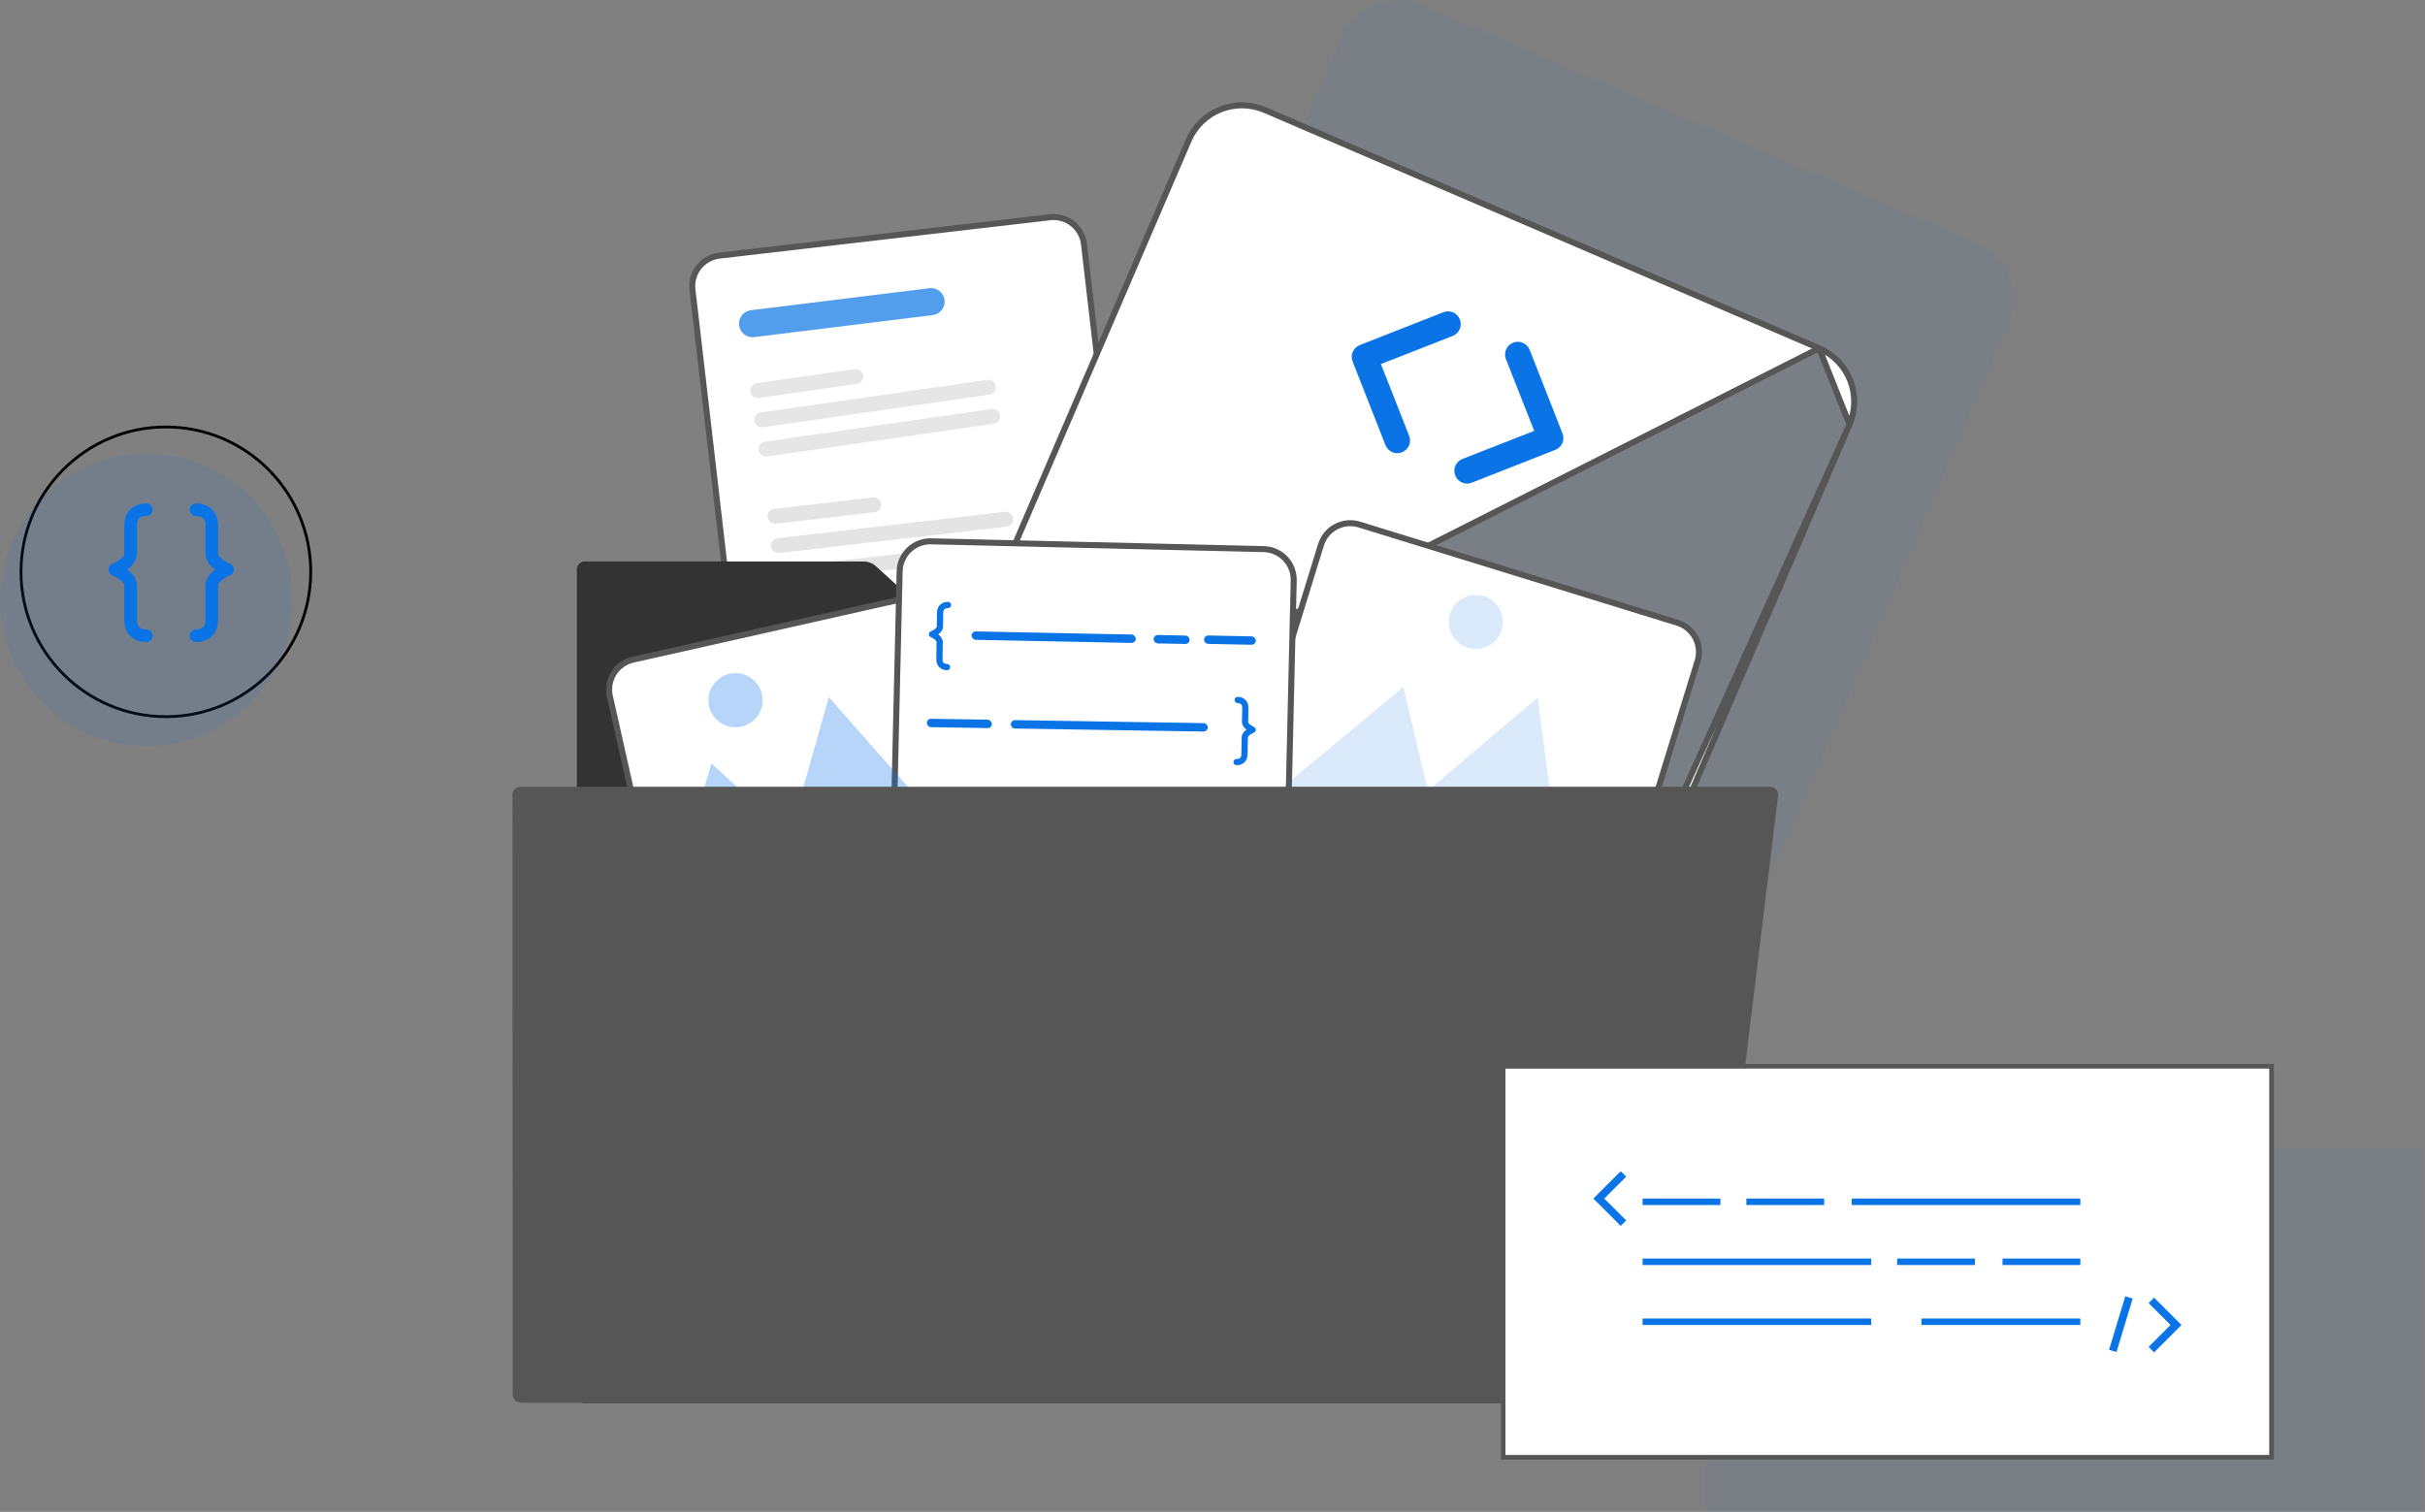 <svg width="866" height="540" viewBox="0 0 866 540" fill="none" xmlns="http://www.w3.org/2000/svg">
<rect x="0" y="0" width="866" height="540" fill="#808080" stroke="none"/>
<circle cx="59.235" cy="204.235" r="51.735" stroke="black"/>
<circle cx="52.235" cy="214.235" r="52.235" fill="#0A74E6" fill-opacity="0.1"/>
<path d="M52.263 182.035C50.011 182.035 46.632 183.161 46.632 187.667C46.632 192.172 46.632 194.425 46.632 197.804C46.632 201.183 41 203.435 41 203.435C41 203.435 46.632 205.688 46.632 209.067C46.632 212.446 46.632 216.951 46.632 221.456C46.632 225.962 50.011 227.088 52.263 227.088" stroke="#0A74E6" stroke-width="4.505" stroke-linecap="round" stroke-linejoin="round"/>
<path d="M70 182.035C72.253 182.035 75.632 183.161 75.632 187.667C75.632 192.172 75.632 194.425 75.632 197.804C75.632 201.183 81.263 203.435 81.263 203.435C81.263 203.435 75.632 205.688 75.632 209.067C75.632 212.446 75.632 216.951 75.632 221.456C75.632 225.962 72.253 227.088 70 227.088" stroke="#0A74E6" stroke-width="4.505" stroke-linecap="round" stroke-linejoin="round"/>
<path d="M401.542 230.311L401.538 230.311L263.858 246.287L247.281 103.426C247.281 103.426 247.281 103.425 247.281 103.425C246.95 100.543 247.776 97.647 249.577 95.373C251.378 93.099 254.008 91.632 256.889 91.294C256.89 91.294 256.89 91.294 256.89 91.294L374.977 77.591C377.859 77.26 380.755 78.086 383.03 79.888C385.304 81.689 386.771 84.319 387.109 87.2C387.109 87.2 387.109 87.2 387.109 87.201L403.629 229.571C403.001 229.973 402.287 230.227 401.542 230.311Z" fill="white" stroke="#565656" stroke-width="2.149"/>
<path d="M453.927 181.869L374.136 199.821C373.794 199.897 373.47 200.04 373.183 200.242C372.896 200.443 372.652 200.699 372.464 200.995C372.277 201.291 372.149 201.621 372.089 201.967C372.029 202.312 372.038 202.666 372.115 203.008C372.192 203.35 372.336 203.673 372.538 203.959C372.74 204.246 372.996 204.489 373.293 204.677C373.589 204.864 373.919 204.99 374.265 205.05C374.61 205.109 374.964 205.1 375.306 205.022L455.097 187.071C455.439 186.995 455.763 186.852 456.05 186.65C456.337 186.449 456.582 186.193 456.77 185.897C456.958 185.601 457.085 185.27 457.145 184.925C457.205 184.579 457.197 184.225 457.12 183.883C457.043 183.541 456.899 183.218 456.697 182.931C456.495 182.645 456.238 182.401 455.941 182.214C455.645 182.027 455.314 181.9 454.968 181.841C454.623 181.782 454.269 181.791 453.927 181.869Z" fill="#E4E4E4"/>
<path d="M451.613 171.584L371.822 189.535C371.131 189.691 370.531 190.114 370.152 190.712C369.774 191.31 369.649 192.034 369.804 192.724C369.959 193.415 370.383 194.015 370.981 194.393C371.579 194.772 372.303 194.897 372.993 194.742L452.784 176.79C453.126 176.713 453.45 176.57 453.736 176.368C454.022 176.166 454.266 175.91 454.454 175.614C454.641 175.318 454.768 174.988 454.828 174.642C454.888 174.297 454.879 173.943 454.802 173.601C454.725 173.26 454.582 172.936 454.38 172.65C454.178 172.363 453.921 172.12 453.625 171.932C453.329 171.745 452.999 171.618 452.654 171.558C452.309 171.498 451.955 171.507 451.613 171.584H451.613Z" fill="#E4E4E4"/>
<path d="M404.097 171.473L369.509 179.255C368.819 179.41 368.219 179.833 367.841 180.43C367.463 181.028 367.338 181.751 367.493 182.44C367.648 183.13 368.071 183.73 368.668 184.108C369.266 184.486 369.989 184.611 370.679 184.456L405.267 176.674C405.609 176.598 405.933 176.455 406.22 176.254C406.507 176.053 406.752 175.796 406.94 175.5C407.128 175.204 407.255 174.874 407.315 174.529C407.375 174.183 407.367 173.829 407.29 173.487C407.213 173.145 407.069 172.821 406.867 172.535C406.664 172.248 406.408 172.005 406.111 171.818C405.815 171.63 405.484 171.504 405.138 171.445C404.793 171.386 404.439 171.395 404.097 171.473Z" fill="#E4E4E4"/>
<path d="M360.129 193.262L278.888 202.689C278.54 202.73 278.203 202.838 277.897 203.009C277.591 203.179 277.321 203.408 277.104 203.683C276.664 204.238 276.463 204.944 276.545 205.647C276.627 206.35 276.984 206.992 277.539 207.431C278.094 207.871 278.8 208.072 279.503 207.99L360.744 198.563C361.092 198.523 361.428 198.414 361.735 198.244C362.041 198.073 362.31 197.844 362.528 197.569C362.745 197.295 362.907 196.98 363.003 196.643C363.098 196.306 363.127 195.953 363.087 195.605C363.046 195.257 362.938 194.92 362.767 194.614C362.597 194.308 362.368 194.039 362.093 193.821C361.818 193.603 361.503 193.442 361.166 193.346C360.829 193.25 360.477 193.222 360.129 193.262Z" fill="#E4E4E4"/>
<path d="M358.914 182.795L277.673 192.222C277.325 192.262 276.988 192.37 276.681 192.54C276.375 192.71 276.105 192.939 275.887 193.214C275.669 193.488 275.508 193.803 275.412 194.14C275.316 194.477 275.287 194.83 275.327 195.178C275.368 195.526 275.476 195.863 275.647 196.169C275.818 196.475 276.047 196.745 276.322 196.962C276.597 197.179 276.912 197.34 277.25 197.436C277.587 197.531 277.94 197.559 278.288 197.518L359.528 188.091C359.876 188.051 360.213 187.943 360.519 187.773C360.825 187.602 361.095 187.373 361.312 187.099C361.53 186.825 361.691 186.51 361.787 186.173C361.883 185.836 361.912 185.484 361.871 185.136C361.831 184.788 361.722 184.451 361.552 184.145C361.381 183.839 361.152 183.57 360.878 183.353C360.603 183.135 360.288 182.974 359.951 182.879C359.614 182.783 359.262 182.755 358.914 182.795Z" fill="#E4E4E4"/>
<path d="M311.675 177.663L276.458 181.75C276.11 181.79 275.773 181.898 275.467 182.069C275.161 182.24 274.891 182.469 274.674 182.743C274.456 183.018 274.295 183.333 274.199 183.67C274.103 184.007 274.075 184.36 274.115 184.708C274.155 185.056 274.264 185.392 274.435 185.699C274.605 186.005 274.834 186.274 275.109 186.492C275.384 186.709 275.698 186.871 276.035 186.967C276.373 187.062 276.725 187.091 277.073 187.051L312.29 182.964C312.638 182.924 312.975 182.815 313.281 182.645C313.587 182.474 313.856 182.245 314.074 181.97C314.291 181.696 314.453 181.381 314.549 181.044C314.645 180.707 314.673 180.354 314.633 180.006C314.592 179.658 314.484 179.321 314.313 179.015C314.143 178.709 313.914 178.439 313.639 178.222C313.364 178.004 313.049 177.843 312.712 177.747C312.375 177.651 312.023 177.623 311.675 177.663Z" fill="#E4E4E4"/>
<path d="M354.137 146.086L273.187 157.745C272.486 157.845 271.854 158.22 271.43 158.787C271.006 159.354 270.825 160.066 270.926 160.766C271.027 161.466 271.402 162.098 271.968 162.522C272.535 162.946 273.247 163.128 273.947 163.027L354.898 151.369C355.245 151.319 355.578 151.201 355.88 151.022C356.181 150.843 356.444 150.607 356.654 150.326C356.864 150.046 357.017 149.726 357.103 149.387C357.19 149.047 357.209 148.694 357.159 148.347C357.109 148 356.991 147.667 356.812 147.365C356.633 147.064 356.397 146.801 356.116 146.591C355.835 146.381 355.516 146.228 355.177 146.142C354.837 146.055 354.484 146.037 354.137 146.086Z" fill="#E6E6E6"/>
<path d="M352.635 135.658L271.685 147.316C271.338 147.366 271.004 147.483 270.703 147.662C270.402 147.841 270.139 148.078 269.929 148.358C269.505 148.925 269.323 149.637 269.424 150.337C269.525 151.037 269.9 151.669 270.467 152.093C271.033 152.517 271.745 152.699 272.446 152.598L353.396 140.94C353.743 140.89 354.077 140.772 354.378 140.593C354.679 140.414 354.942 140.178 355.152 139.897C355.362 139.617 355.515 139.297 355.601 138.958C355.688 138.618 355.707 138.265 355.657 137.918C355.607 137.571 355.489 137.238 355.31 136.936C355.131 136.635 354.895 136.372 354.614 136.162C354.334 135.952 354.015 135.8 353.675 135.713C353.336 135.626 352.982 135.608 352.635 135.658Z" fill="#E6E6E6"/>
<path d="M305.273 131.826L270.182 136.88C269.482 136.98 268.85 137.355 268.426 137.922C268.002 138.489 267.82 139.201 267.921 139.901C268.022 140.602 268.397 141.233 268.964 141.657C269.53 142.081 270.242 142.263 270.943 142.162L306.034 137.108C306.38 137.058 306.714 136.94 307.015 136.762C307.317 136.583 307.58 136.346 307.79 136.066C308 135.785 308.152 135.466 308.239 135.126C308.325 134.787 308.344 134.434 308.294 134.087C308.244 133.74 308.127 133.406 307.948 133.105C307.769 132.804 307.532 132.54 307.252 132.331C306.971 132.121 306.652 131.968 306.312 131.881C305.973 131.795 305.62 131.776 305.273 131.826Z" fill="#E6E6E6"/>
<path d="M208.854 200.533C208.098 200.534 207.373 200.835 206.838 201.369C206.304 201.904 206.003 202.629 206.002 203.385V498.255C206.003 499.011 206.303 499.736 206.838 500.271C207.373 500.806 208.098 501.107 208.854 501.108H578.563C579.319 501.107 580.044 500.806 580.578 500.271C581.113 499.736 581.413 499.011 581.414 498.255V250.718C581.413 249.962 581.113 249.237 580.578 248.702C580.044 248.167 579.319 247.866 578.563 247.865H366.374C364.22 247.867 362.143 247.065 360.55 245.615L312.846 202.272C311.616 201.152 310.012 200.532 308.348 200.533H208.854Z" fill="#333333"/>
<path d="M705.805 86.869L507.846 1.763C502.538 -0.512 496.545 -0.588 491.181 1.551C485.816 3.689 481.52 7.868 479.233 13.171L375.503 254.448L608.094 354.443C610.001 355.27 612.106 355.53 614.157 355.193L717.213 115.482C719.487 110.174 719.564 104.181 717.425 98.817C715.287 93.453 711.108 89.156 705.805 86.869Z" fill="#0A74E6" fill-opacity="0.05"/>
<path d="M552.781 389.994L552.784 389.996C554.325 390.664 556.009 390.922 557.673 390.748L660.488 151.598L552.781 389.994ZM552.781 389.994L321.178 290.425M552.781 389.994L321.178 290.425M321.178 290.425L424.482 50.136C426.656 45.094 430.741 41.121 435.841 39.088C440.941 37.055 446.638 37.127 451.684 39.29C451.685 39.29 451.685 39.29 451.685 39.29L649.642 124.395L321.178 290.425ZM660.69 135.754C662.723 140.853 662.65 146.551 660.488 151.597L649.643 124.395C654.684 126.57 658.657 130.655 660.69 135.754Z" fill="white" stroke="#565656" stroke-width="2.149"/>
<path d="M515.507 351.27L379.319 292.721C378.736 292.469 378.109 292.334 377.474 292.325C376.839 292.316 376.208 292.432 375.618 292.667C375.028 292.902 374.49 293.25 374.035 293.693C373.579 294.136 373.216 294.664 372.965 295.248C372.714 295.832 372.581 296.459 372.573 297.094C372.564 297.729 372.681 298.359 372.917 298.949C373.153 299.539 373.503 300.077 373.946 300.531C374.39 300.986 374.919 301.348 375.503 301.598L511.691 360.148C512.274 360.399 512.901 360.534 513.536 360.543C514.171 360.552 514.802 360.436 515.392 360.201C515.982 359.967 516.52 359.618 516.975 359.175C517.431 358.732 517.794 358.204 518.045 357.62C518.296 357.037 518.429 356.409 518.437 355.774C518.445 355.139 518.328 354.509 518.093 353.919C517.857 353.329 517.507 352.792 517.064 352.337C516.62 351.883 516.091 351.52 515.507 351.27Z" fill="#E4E4E4"/>
<path d="M523.055 333.715L386.867 275.165C385.688 274.659 384.357 274.642 383.166 275.117C381.975 275.592 381.022 276.521 380.515 277.699C380.009 278.877 379.991 280.208 380.465 281.399C380.94 282.591 381.868 283.545 383.046 284.052L519.234 342.601C519.818 342.852 520.445 342.985 521.08 342.994C521.715 343.002 522.346 342.886 522.936 342.65C523.526 342.415 524.064 342.066 524.519 341.623C524.974 341.18 525.337 340.652 525.588 340.068C525.839 339.485 525.972 338.857 525.981 338.222C525.989 337.587 525.872 336.957 525.637 336.367C525.402 335.777 525.053 335.239 524.61 334.784C524.167 334.329 523.638 333.965 523.055 333.715H523.055Z" fill="#E4E4E4"/>
<path d="M331.916 102.938L268.14 110.802C266.867 110.96 265.709 111.616 264.92 112.627C264.131 113.639 263.776 114.922 263.933 116.194C264.09 117.467 264.746 118.625 265.757 119.415C266.768 120.204 268.051 120.559 269.323 120.403L333.1 112.538C333.731 112.461 334.34 112.26 334.893 111.947C335.446 111.634 335.931 111.215 336.322 110.714C336.713 110.213 337.002 109.641 337.171 109.028C337.341 108.416 337.388 107.776 337.31 107.146C337.233 106.515 337.031 105.906 336.718 105.354C336.405 104.801 335.986 104.315 335.485 103.924C334.984 103.534 334.411 103.245 333.799 103.076C333.186 102.907 332.547 102.86 331.916 102.938L331.916 102.938Z" fill="#0A74E6" fill-opacity="0.7"/>
<path d="M384.582 358.577L384.579 358.577L249.355 389L217.788 248.687C217.788 248.687 217.787 248.687 217.787 248.687C217.154 245.855 217.67 242.889 219.221 240.437C220.772 237.985 223.232 236.249 226.062 235.609C226.062 235.609 226.062 235.609 226.062 235.608L342.042 209.515C344.874 208.882 347.841 209.397 350.293 210.948C352.744 212.5 354.481 214.96 355.121 217.789C355.121 217.79 355.121 217.79 355.121 217.79L386.58 357.621C385.998 358.086 385.315 358.414 384.582 358.577Z" fill="white" stroke="#565656" stroke-width="2.149"/>
<path d="M431.372 332.626L431.375 332.628L563.809 373.52L606.241 236.102C606.241 236.102 606.241 236.102 606.241 236.101C607.094 233.328 606.812 230.33 605.457 227.765C604.102 225.2 601.785 223.277 599.014 222.417C599.014 222.417 599.013 222.417 599.013 222.417L485.426 187.344C482.653 186.491 479.654 186.773 477.089 188.128C474.523 189.483 472.6 191.8 471.741 194.571C471.741 194.571 471.741 194.571 471.741 194.572L429.455 331.518C429.999 332.027 430.654 332.407 431.372 332.626Z" fill="white" stroke="#565656" stroke-width="2.149"/>
<path d="M320.07 347.859L320.073 347.859L458.639 351.102L462.004 207.321C462.004 207.321 462.004 207.321 462.004 207.321C462.068 204.42 460.98 201.613 458.977 199.514C456.974 197.415 454.221 196.196 451.32 196.125C451.32 196.125 451.32 196.125 451.32 196.125L332.473 193.343C329.573 193.279 326.765 194.368 324.666 196.371C322.567 198.373 321.348 201.127 321.277 204.027C321.277 204.027 321.277 204.028 321.277 204.028L317.923 347.315C318.585 347.656 319.319 347.844 320.07 347.859Z" fill="white" stroke="#565656" stroke-width="2.149"/>
<path d="M344.337 303.824L237.942 327.467L254.063 272.658L282.005 298.45L295.976 249.014L344.337 303.824Z" fill="#0A74E6" fill-opacity="0.3"/>
<circle cx="262.66" cy="250.089" r="9.672" fill="#0A74E6" fill-opacity="0.3"/>
<path d="M558.668 321.62L457.18 281.881L501.138 245.389L509.937 282.384L549.113 249.152L558.668 321.62Z" fill="#0A74E6" fill-opacity="0.15"/>
<circle cx="527.036" cy="222.147" r="9.672" fill="#0A74E6" fill-opacity="0.15"/>
<path d="M381.946 356.397L302.155 374.349C301.813 374.425 301.489 374.568 301.203 374.77C300.916 374.971 300.672 375.227 300.484 375.523C300.296 375.819 300.169 376.149 300.109 376.495C300.049 376.84 300.058 377.194 300.135 377.536C300.212 377.878 300.355 378.201 300.557 378.487C300.759 378.774 301.016 379.017 301.312 379.205C301.609 379.392 301.939 379.519 302.284 379.578C302.63 379.637 302.984 379.628 303.325 379.55L383.117 361.599C383.459 361.523 383.783 361.38 384.07 361.178C384.357 360.977 384.601 360.721 384.789 360.425C384.977 360.129 385.105 359.798 385.165 359.453C385.225 359.107 385.216 358.753 385.139 358.411C385.062 358.069 384.919 357.746 384.716 357.459C384.514 357.173 384.257 356.929 383.961 356.742C383.664 356.555 383.334 356.428 382.988 356.369C382.642 356.31 382.288 356.32 381.946 356.397Z" fill="#E4E4E4"/>
<path d="M379.633 346.112L299.841 364.064C299.151 364.219 298.55 364.642 298.172 365.24C297.794 365.838 297.668 366.562 297.824 367.253C297.979 367.943 298.402 368.543 299 368.922C299.598 369.3 300.322 369.425 301.013 369.27L380.804 351.319C381.494 351.163 382.095 350.74 382.473 350.142C382.852 349.544 382.977 348.82 382.821 348.13C382.666 347.439 382.243 346.839 381.645 346.461C381.047 346.082 380.323 345.957 379.633 346.112Z" fill="#E4E4E4"/>
<path d="M332.116 346.001L297.528 353.783C297.187 353.859 296.864 354.003 296.577 354.204C296.291 354.406 296.048 354.662 295.861 354.958C295.673 355.254 295.546 355.584 295.487 355.929C295.427 356.273 295.436 356.627 295.513 356.968C295.589 357.31 295.733 357.633 295.934 357.919C296.136 358.205 296.392 358.449 296.688 358.636C296.984 358.823 297.314 358.95 297.658 359.01C298.003 359.069 298.357 359.061 298.698 358.984L333.286 351.202C333.629 351.126 333.953 350.983 334.24 350.782C334.527 350.58 334.771 350.324 334.959 350.028C335.147 349.732 335.275 349.402 335.335 349.056C335.395 348.711 335.386 348.357 335.309 348.015C335.232 347.673 335.088 347.349 334.886 347.063C334.684 346.776 334.427 346.532 334.131 346.345C333.834 346.158 333.503 346.032 333.158 345.972C332.812 345.913 332.458 345.923 332.116 346.001Z" fill="#E4E4E4"/>
<path d="M372.474 314.294L292.683 332.245C292.341 332.322 292.018 332.466 291.731 332.668C291.445 332.869 291.201 333.126 291.014 333.422C290.635 334.02 290.51 334.744 290.665 335.434C290.821 336.125 291.244 336.725 291.842 337.103C292.44 337.482 293.164 337.607 293.854 337.452L373.645 319.5C374.336 319.345 374.936 318.922 375.315 318.324C375.693 317.726 375.818 317.002 375.663 316.311C375.508 315.621 375.084 315.02 374.486 314.642C373.888 314.264 373.164 314.139 372.474 314.294Z" fill="#E4E4E4"/>
<path d="M370.161 304.014L290.37 321.965C290.028 322.041 289.704 322.184 289.417 322.386C289.131 322.587 288.886 322.844 288.699 323.14C288.511 323.436 288.384 323.766 288.324 324.111C288.264 324.456 288.272 324.81 288.349 325.152C288.426 325.494 288.57 325.817 288.772 326.104C288.974 326.39 289.231 326.634 289.527 326.821C289.823 327.008 290.154 327.135 290.499 327.194C290.845 327.253 291.198 327.244 291.54 327.166L371.331 309.215C371.673 309.138 371.997 308.995 372.283 308.794C372.569 308.592 372.813 308.336 373.001 308.04C373.188 307.744 373.315 307.414 373.375 307.069C373.435 306.724 373.426 306.37 373.349 306.029C373.273 305.687 373.129 305.364 372.927 305.078C372.725 304.791 372.469 304.548 372.173 304.361C371.877 304.173 371.547 304.046 371.202 303.987C370.856 303.927 370.503 303.937 370.161 304.014Z" fill="#E4E4E4"/>
<path d="M322.644 303.897L288.056 311.679C287.365 311.834 286.765 312.257 286.387 312.855C286.008 313.453 285.883 314.177 286.038 314.868C286.194 315.558 286.617 316.159 287.215 316.537C287.813 316.915 288.537 317.041 289.227 316.885L323.815 309.104C324.506 308.948 325.106 308.525 325.485 307.927C325.863 307.329 325.988 306.605 325.833 305.915C325.678 305.224 325.254 304.624 324.656 304.245C324.058 303.867 323.334 303.742 322.644 303.897Z" fill="#E4E4E4"/>
<path d="M186.014 281C185.619 281 185.227 281.072 184.861 281.212C184.495 281.352 184.163 281.557 183.883 281.816C183.603 282.075 183.381 282.382 183.23 282.72C183.078 283.058 183 283.42 183 283.786C183 283.891 183.093 498.525 183.093 498.525C183.175 499.206 183.526 499.835 184.079 500.292C184.632 500.748 185.347 501 186.088 501H605.857C606.599 501.001 607.314 500.748 607.867 500.292C608.419 499.835 608.77 499.206 608.853 498.525L634.981 284.099C635.029 283.709 634.987 283.315 634.858 282.941C634.729 282.567 634.517 282.222 634.234 281.93C633.953 281.636 633.607 281.401 633.219 281.24C632.831 281.08 632.411 280.998 631.987 281L186.014 281Z" fill="#565656"/>
<path d="M521.336 114.094C521.119 113.536 520.795 113.027 520.38 112.595C519.966 112.164 519.47 111.818 518.922 111.579C518.373 111.341 517.783 111.212 517.185 111.203C516.587 111.193 515.993 111.302 515.437 111.523L485.613 123.242C485.056 123.459 484.546 123.784 484.115 124.198C483.683 124.612 483.338 125.108 483.099 125.656C482.86 126.205 482.732 126.795 482.722 127.393C482.713 127.991 482.821 128.586 483.042 129.141L494.762 158.965C494.978 159.523 495.303 160.032 495.717 160.464C496.132 160.895 496.627 161.24 497.176 161.479C497.724 161.718 498.315 161.846 498.913 161.856C499.511 161.866 500.105 161.757 500.661 161.536C501.219 161.319 501.728 160.994 502.159 160.58C502.591 160.166 502.936 159.67 503.175 159.122C503.414 158.573 503.542 157.983 503.552 157.385C503.562 156.787 503.453 156.193 503.232 155.637L493.135 130.03L518.765 119.993C519.323 119.776 519.832 119.452 520.264 119.037C520.695 118.623 521.04 118.127 521.279 117.579C521.518 117.03 521.646 116.44 521.656 115.842C521.666 115.244 521.557 114.65 521.336 114.094ZM557.981 154.78L546.262 124.956C546.043 124.4 545.717 123.892 545.302 123.462C544.888 123.032 544.392 122.688 543.844 122.449C542.738 121.967 541.486 121.944 540.363 122.385C539.806 122.604 539.299 122.93 538.869 123.345C538.438 123.759 538.094 124.255 537.855 124.803C537.373 125.909 537.35 127.161 537.792 128.285L547.889 153.891L522.258 163.928C521.701 164.145 521.191 164.47 520.76 164.884C520.328 165.298 519.983 165.794 519.744 166.342C519.505 166.891 519.377 167.481 519.367 168.079C519.358 168.677 519.467 169.272 519.688 169.827C519.904 170.385 520.229 170.894 520.643 171.326C521.058 171.757 521.553 172.103 522.102 172.342C522.65 172.581 523.24 172.709 523.839 172.718C524.437 172.728 525.031 172.619 525.587 172.398L555.41 160.679C555.968 160.462 556.477 160.138 556.909 159.723C557.34 159.309 557.685 158.813 557.924 158.265C558.163 157.716 558.292 157.126 558.301 156.528C558.311 155.93 558.202 155.336 557.981 154.78Z" fill="#0A74E6"/>
<path d="M338.548 216.075C337.439 216.058 335.766 216.587 335.732 218.806C335.698 221.026 335.681 222.135 335.655 223.8C335.63 225.464 332.839 226.532 332.839 226.532C332.839 226.532 335.596 227.684 335.571 229.348C335.545 231.013 335.511 233.232 335.477 235.452C335.443 237.671 337.099 238.251 338.209 238.268" stroke="#0A74E6" stroke-width="2.22" stroke-linecap="round" stroke-linejoin="round"/>
<path d="M442 250C443.11 250.021 444.764 250.606 444.723 252.826C444.681 255.045 444.661 256.154 444.63 257.819C444.599 259.483 447.353 260.644 447.353 260.644C447.353 260.644 444.558 261.703 444.527 263.367C444.496 265.031 444.455 267.251 444.414 269.47C444.373 271.689 442.698 272.213 441.588 272.193" stroke="#0A74E6" stroke-width="2.22" stroke-linecap="round" stroke-linejoin="round"/>
<rect width="58.624" height="3" rx="1.5" transform="matrix(1 0.02 -0.019 1 347 225.491)" fill="#0A74E6"/>
<rect width="12.868" height="3" rx="1.5" transform="matrix(1 0.02 -0.019 1 412 226.774)" fill="#0A74E6"/>
<rect width="18.493" height="3" rx="1.5" transform="matrix(1 0.02 -0.019 1 430 226.946)" fill="#0A74E6"/>
<rect width="23.227" height="3" rx="1.5" transform="matrix(1 0.016 -0.015 1 331 256.699)" fill="#0A74E6"/>
<rect width="70.342" height="3" rx="1.5" transform="matrix(1 0.016 -0.015 1 361 257.18)" fill="#0A74E6"/>
<path d="M609 539.847H865.338V410.077H609V539.847Z" fill="#0A74E6" fill-opacity="0.05"/>
<path d="M537.606 519.722H810.429V381.606H537.606V519.722Z" fill="white"/>
<path d="M812.035 521.327H536V380H812.035V521.327ZM537.606 519.721H810.429V381.606H537.606V519.721Z" fill="#565656"/>
<path d="M614.381 428.083H586.589V430.399H614.381V428.083Z" fill="#0A74E6"/>
<path d="M651.436 428.083H623.645V430.399H651.436V428.083Z" fill="#0A74E6"/>
<path d="M705.283 449.506H677.491V451.822H705.283V449.506Z" fill="#0A74E6"/>
<path d="M742.918 449.506H715.126V451.822H742.918V449.506Z" fill="#0A74E6"/>
<path d="M742.918 428.083H661.279V430.399H742.918V428.083Z" fill="#0A74E6"/>
<path d="M668.228 449.506H586.589V451.822H668.228V449.506Z" fill="#0A74E6"/>
<path d="M668.228 470.929H586.589V473.245H668.228V470.929Z" fill="#0A74E6"/>
<path d="M742.918 470.929H686.176V473.245H742.918V470.929Z" fill="#0A74E6"/>
<path d="M578.777 437.86L569 428.083L578.777 418.305L580.733 420.261L572.912 428.083L580.733 435.903L578.777 437.86Z" fill="#0A74E6"/>
<path d="M769.258 483.022L767.301 481.066L775.123 473.244L767.301 465.423L769.258 463.467L779.035 473.244L769.258 483.022Z" fill="#0A74E6"/>
<path d="M758.964 463L753.174 482.107L755.822 482.909L761.612 463.803L758.964 463Z" fill="#0A74E6"/>
</svg>

